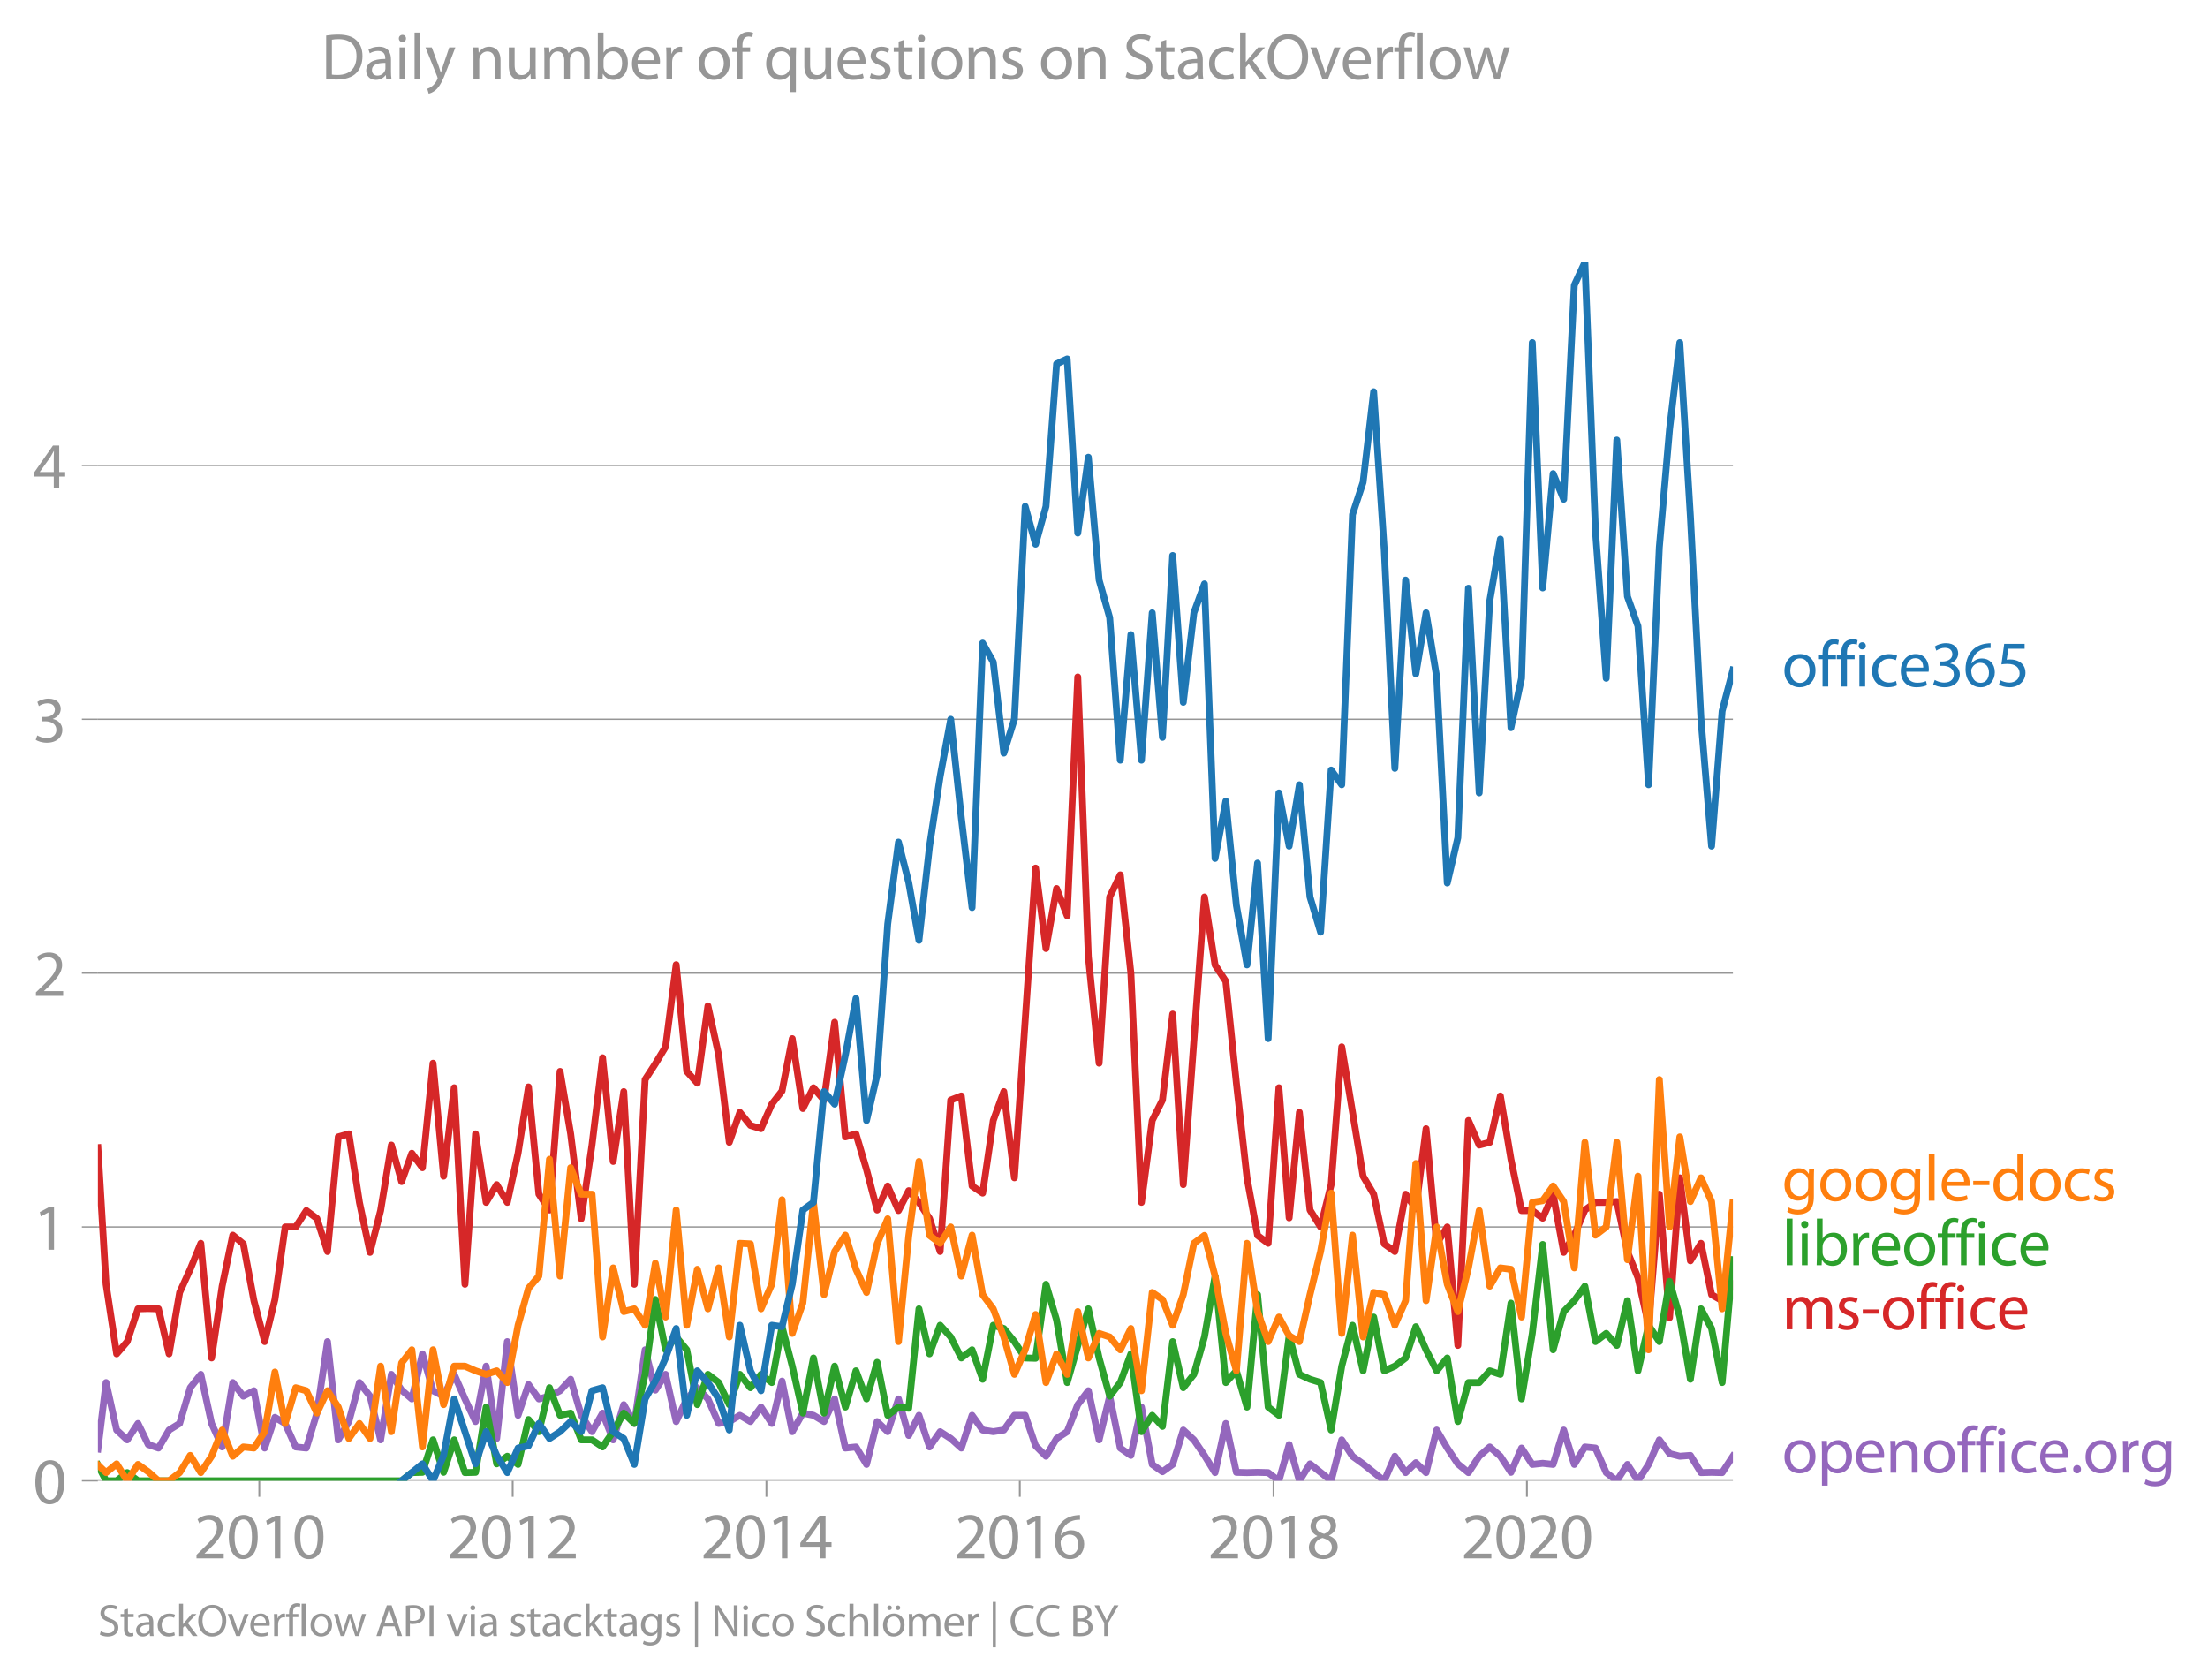 <svg xmlns:xlink="http://www.w3.org/1999/xlink" width="643.024" height="489.243" viewBox="0 0 482.268 366.932" xmlns="http://www.w3.org/2000/svg"><defs><style>*{stroke-linejoin:round;stroke-linecap:butt}</style></defs><g id="figure_1"><path d="M0 366.932h482.268V0H0v366.932z" style="fill:none" id="patch_1"/><g id="axes_1"><path d="M21.382 323.405h357.12V57.293H21.382v266.112z" style="fill:none" id="patch_2"/><g id="matplotlib.axis_1"><g id="xtick_1"><g id="line2d_1"><defs><path id="mb018fcff7b" d="M0 0v3.5" style="stroke:#969696;stroke-width:.4"/></defs><use xlink:href="#mb018fcff7b" x="56.635" y="323.405" style="fill:#969696;stroke:#969696;stroke-width:.4"/></g><g style="fill:#969696" transform="matrix(.14 0 0 -.14 42.272 340.345)" id="text_1"><defs><path id="MyriadPro-Regular-32" d="M2944 0v467H1075v13l333 307c877 845 1434 1466 1434 2234 0 595-378 1209-1274 1209-480 0-890-179-1178-422l180-397c192 160 505 352 883 352 621 0 825-390 825-813-6-627-486-1164-1548-2176L288 346V0h2656z" transform="scale(.016)"/><path id="MyriadPro-Regular-30" d="M1677 4230c-845 0-1447-768-1447-2163C243 691 794-70 1606-70c922 0 1447 780 1447 2195 0 1325-499 2105-1376 2105zm-32-435c582 0 845-672 845-1696 0-1062-276-1734-852-1734-512 0-844 614-844 1696 0 1133 358 1734 851 1734z" transform="scale(.016)"/><path id="MyriadPro-Regular-31" d="M1510 0h544v4160h-480l-908-486 108-429 724 390h12V0z" transform="scale(.016)"/></defs><use xlink:href="#MyriadPro-Regular-32"/><use xlink:href="#MyriadPro-Regular-30" x="51.3"/><use xlink:href="#MyriadPro-Regular-31" x="102.6"/><use xlink:href="#MyriadPro-Regular-30" x="153.9"/></g></g><g id="xtick_2"><use xlink:href="#mb018fcff7b" x="111.979" y="323.405" style="fill:#969696;stroke:#969696;stroke-width:.4" id="line2d_2"/><g style="fill:#969696" transform="matrix(.14 0 0 -.14 97.616 340.345)" id="text_2"><use xlink:href="#MyriadPro-Regular-32"/><use xlink:href="#MyriadPro-Regular-30" x="51.3"/><use xlink:href="#MyriadPro-Regular-31" x="102.6"/><use xlink:href="#MyriadPro-Regular-32" x="153.9"/></g></g><g id="xtick_3"><use xlink:href="#mb018fcff7b" x="167.399" y="323.405" style="fill:#969696;stroke:#969696;stroke-width:.4" id="line2d_3"/><g style="fill:#969696" transform="matrix(.14 0 0 -.14 153.035 340.345)" id="text_3"><defs><path id="MyriadPro-Regular-34" d="M2560 0v1133h582v441h-582v2586h-608L96 1504v-371h1933V0h531zM666 1574v13l1017 1415c115 192 218 371 346 614h19c-13-218-19-435-19-653V1574H666z" transform="scale(.016)"/></defs><use xlink:href="#MyriadPro-Regular-32"/><use xlink:href="#MyriadPro-Regular-30" x="51.3"/><use xlink:href="#MyriadPro-Regular-31" x="102.6"/><use xlink:href="#MyriadPro-Regular-34" x="153.9"/></g></g><g id="xtick_4"><use xlink:href="#mb018fcff7b" x="222.743" y="323.405" style="fill:#969696;stroke:#969696;stroke-width:.4" id="line2d_4"/><g style="fill:#969696" transform="matrix(.14 0 0 -.14 208.38 340.345)" id="text_4"><defs><path id="MyriadPro-Regular-36" d="M2662 4224c-102 0-243-6-409-32-525-64-986-275-1331-614-410-410-704-1056-704-1876C218 621 800-70 1690-70c864 0 1382 704 1382 1465 0 813-518 1344-1254 1344-461 0-807-217-1005-480h-19c96 685 563 1331 1446 1479 160 25 307 32 422 25v461zM1690 365c-589 0-903 505-916 1190 0 103 26 186 64 250 154 301 468 512 807 512 518 0 857-359 857-954s-326-998-806-998h-6z" transform="scale(.016)"/></defs><use xlink:href="#MyriadPro-Regular-32"/><use xlink:href="#MyriadPro-Regular-30" x="51.3"/><use xlink:href="#MyriadPro-Regular-31" x="102.6"/><use xlink:href="#MyriadPro-Regular-36" x="153.9"/></g></g><g id="xtick_5"><use xlink:href="#mb018fcff7b" x="278.162" y="323.405" style="fill:#969696;stroke:#969696;stroke-width:.4" id="line2d_5"/><g style="fill:#969696" transform="matrix(.14 0 0 -.14 263.8 340.345)" id="text_5"><defs><path id="MyriadPro-Regular-38" d="M1062 2170c-512-218-825-589-825-1114C237 448 762-70 1632-70c794 0 1414 486 1414 1209 0 506-320 871-838 1075v20c512 243 685 620 685 972 0 519-403 1024-1210 1024-729 0-1286-448-1286-1107 0-358 198-717 659-934l6-19zm583-1831c-531 0-851 371-832 794 0 397 262 717 749 857 563-160 915-403 915-908 0-423-327-743-832-743zm6 3488c506 0 704-345 704-678 0-378-275-634-633-755-480 128-794 352-794 768 0 358 256 665 723 665z" transform="scale(.016)"/></defs><use xlink:href="#MyriadPro-Regular-32"/><use xlink:href="#MyriadPro-Regular-30" x="51.3"/><use xlink:href="#MyriadPro-Regular-31" x="102.6"/><use xlink:href="#MyriadPro-Regular-38" x="153.9"/></g></g><g id="xtick_6"><use xlink:href="#mb018fcff7b" x="333.506" y="323.405" style="fill:#969696;stroke:#969696;stroke-width:.4" id="line2d_6"/><g style="fill:#969696" transform="matrix(.14 0 0 -.14 319.143 340.345)" id="text_6"><use xlink:href="#MyriadPro-Regular-32"/><use xlink:href="#MyriadPro-Regular-30" x="51.3"/><use xlink:href="#MyriadPro-Regular-32" x="102.6"/><use xlink:href="#MyriadPro-Regular-30" x="153.9"/></g></g></g><g id="matplotlib.axis_2"><g id="ytick_1"><path d="M21.382 323.405h357.12" clip-path="url(#paa26a4180e)" style="fill:none;stroke:#969696;stroke-width:.3;stroke-linecap:square" id="line2d_7"/><g id="line2d_8"><defs><path id="mc50cc8afb7" d="M0 0h-3.5" style="stroke:#969696;stroke-width:.3"/></defs><use xlink:href="#mc50cc8afb7" x="21.382" y="323.405" style="fill:#969696;stroke:#969696;stroke-width:.3"/></g><use xlink:href="#MyriadPro-Regular-30" style="fill:#969696" transform="matrix(.14 0 0 -.14 7.2 328.375)" id="text_7"/></g><g id="ytick_2"><path d="M21.382 267.965h357.12" clip-path="url(#paa26a4180e)" style="fill:none;stroke:#969696;stroke-width:.3;stroke-linecap:square" id="line2d_9"/><use xlink:href="#mc50cc8afb7" x="21.382" y="267.965" style="fill:#969696;stroke:#969696;stroke-width:.3" id="line2d_10"/><use xlink:href="#MyriadPro-Regular-31" style="fill:#969696" transform="matrix(.14 0 0 -.14 7.2 272.935)" id="text_8"/></g><g id="ytick_3"><path d="M21.382 212.525h357.12" clip-path="url(#paa26a4180e)" style="fill:none;stroke:#969696;stroke-width:.3;stroke-linecap:square" id="line2d_11"/><use xlink:href="#mc50cc8afb7" x="21.382" y="212.525" style="fill:#969696;stroke:#969696;stroke-width:.3" id="line2d_12"/><use xlink:href="#MyriadPro-Regular-32" style="fill:#969696" transform="matrix(.14 0 0 -.14 7.2 217.495)" id="text_9"/></g><g id="ytick_4"><path d="M21.382 157.085h357.12" clip-path="url(#paa26a4180e)" style="fill:none;stroke:#969696;stroke-width:.3;stroke-linecap:square" id="line2d_13"/><use xlink:href="#mc50cc8afb7" x="21.382" y="157.085" style="fill:#969696;stroke:#969696;stroke-width:.3" id="line2d_14"/><g style="fill:#969696" transform="matrix(.14 0 0 -.14 7.2 162.055)" id="text_10"><defs><path id="MyriadPro-Regular-33" d="M269 211C474 77 883-70 1350-70c999 0 1517 582 1517 1248 0 582-416 966-928 1068v13c512 186 768 551 768 979 0 506-371 992-1190 992-448 0-871-160-1088-320l147-409c179 128 499 275 832 275 518 0 730-294 730-627 0-493-519-704-928-704H896v-423h314c544 0 1068-249 1075-832 6-345-218-806-941-806-390 0-762 160-922 262L269 211z" transform="scale(.016)"/></defs><use xlink:href="#MyriadPro-Regular-33"/></g></g><g id="ytick_5"><path d="M21.382 101.645h357.12" clip-path="url(#paa26a4180e)" style="fill:none;stroke:#969696;stroke-width:.3;stroke-linecap:square" id="line2d_15"/><use xlink:href="#mc50cc8afb7" x="21.382" y="101.645" style="fill:#969696;stroke:#969696;stroke-width:.3" id="line2d_16"/><use xlink:href="#MyriadPro-Regular-34" style="fill:#969696" transform="matrix(.14 0 0 -.14 7.2 106.615)" id="text_11"/></g></g><path d="m21.382 316.475 1.783-14.53 2.31 10.372 2.313 2.146 2.35-3.577 2.237 4.6 2.234.766 2.314-3.935 2.313-1.43 2.312-7.81 2.312-2.92 2.35 10.73 2.313 5.126 2.314-14.069 2.31 2.981 2.313-1.192 2.35 12.519 2.237-6.707 2.234 1.341 2.314 5.127 2.313.239 2.312-7.63 2.312-15.62 2.35 21.461 2.313-3.994 2.314-8.525 2.31 2.981 2.313 9.538 2.35-14.307 2.236 3.45 2.235 1.915 2.314-9.836 2.313 8.048 2.312 1.192 2.312-4.769 2.35 5.365 2.313 4.948 2.314-12.101 2.31 15.797 2.313-21.162 2.35 16.095 2.274-6.722 2.273 3.145 2.314-.596 2.312-1.192 2.313-2.504 2.312 7.869 2.35 3.577 2.313-4.054 2.313 5.842 2.311-7.69 2.312 4.113 2.35-16.095 2.237 8.814 2.235-3.449 2.314 10.313 2.312-4.948 2.313-2.444 2.312 2.444 2.35 5.365 2.313-.417 2.313-1.371 2.311 1.371 2.312-3.16 2.35 3.577 2.237-9.26 2.235 11.049 2.314-4.054 2.312.477 2.313 1.371 2.312-4.948 2.35 10.73 2.312-.238 2.314 3.815 2.311-9.359 2.312 2.206 2.35-7.154 2.237 7.984 2.235-4.407 2.314 6.915 2.312-3.338 2.313 1.49 2.312 2.087 2.35-7.154 2.312 3.22 2.314.357 2.311-.358 2.312-3.219h2.35l2.275 6.66 2.273 2.282 2.314-3.875 2.312-1.49 2.312-5.902 2.313-3.04 2.35 10.73 2.312-9.538 2.314 11.327 2.31 1.61 2.313-10.552 2.35 12.518 2.237 1.597 2.235-1.597 2.314-7.51 2.312 2.145 2.312 3.398 2.313 3.756 2.35-10.73 2.312 10.67 2.314.06 2.31-.06 2.313.06 2.35 1.788 2.237-7.92 2.235 7.92 2.314-3.696 4.624 3.696 2.313-8.942 2.35 3.577 2.312 1.67 4.625 3.695 2.312-5.365 2.35 3.577 2.237-2.172 2.235 2.172 2.314-9.3 2.312 3.935 2.312 3.457 2.313 1.908 2.35-3.577 2.312-2.027 2.314 2.027 2.31 3.517 2.313-5.305 2.35 3.576 2.275-.246 2.273.246 2.313-7.51 2.313 7.51 2.312-3.815 2.312.239 2.35 5.365 2.313 1.788 2.314-3.577 2.31 3.577 2.313-3.577 2.35-5.365 2.237 3.002 2.235.575 2.313-.179 2.313 3.756 2.312-.06 2.312.06 2.35-3.577h0" clip-path="url(#paa26a4180e)" style="fill:none;stroke:#9467bd;stroke-width:1.5;stroke-linecap:square" id="line2d_17"/><path d="m21.382 250.64 1.783 29.844 2.31 15.201 2.313-2.682 2.35-7.154 2.237-.064 2.234.064 2.314 9.836 2.313-13.413 2.312-5.067 2.312-5.663 2.35 25.037 2.313-15.678 2.314-11.147 2.31 1.907 2.313 12.4 2.35 8.942 2.237-9.198 2.234-15.84h2.314l2.313-3.577 2.312 1.73 2.312 7.212 2.35-25.037 2.313-.656 2.314 14.963 2.31 10.91 2.313-9.122 2.35-14.307 2.236 7.984 2.235-6.195 2.314 3.16 2.313-22.833 2.312 24.68 2.312-19.314 2.35 42.92 2.313-32.846 2.314 14.963 2.31-3.875 2.313 3.875 2.35-10.73 2.274-14.492 2.273 23.434 2.314 3.457 2.312-30.283 2.313 13.651 2.312 18.54 2.35-16.096 2.313-19.076 2.313 22.653 2.311-15.26 2.312 42.086 2.35-44.71 2.237-3.449 2.235-3.704 2.314-17.944 2.312 23.309 2.313 2.563 2.312-16.87 2.35 10.73 2.313 19.076 2.313-6.557 2.311 2.861 2.312.715 2.35-5.365 2.237-2.874 2.235-11.433 2.314 15.261 2.312-4.53 2.313 2.682 2.312-16.99 2.35 25.038 2.312-.656 2.314 7.81 2.311 8.822 2.312-5.246 2.35 5.365 2.237-4.343 2.235 2.555 2.314 3.517 2.312 7.213 2.313-33.085 2.312-.894 2.35 19.672 2.312 1.55 2.314-15.857 2.311-6.319 2.312 18.838 4.625-67.65 2.273 17.575 2.314-13.115 2.312 5.961 2.312-52.16 2.313 61.102 2.35 23.25 2.312-36.305 2.314-4.829 2.31 21.461 2.313 50.075 2.35-17.884 2.237-4.47 2.235-18.779 2.314 37.258 4.624-62.832 2.313 14.844 2.35 3.577 2.312 22.235 2.314 20.686 2.31 12.578 2.313 1.729 2.35-33.98 2.237 28.423 2.235-23.057 2.314 21.341 2.312 3.696 2.312-9.24 2.313-30.104 4.662 28.256 2.314 3.935 2.31 10.85 2.313 1.668 2.35-12.518 2.237 3.193 2.235-17.5 2.314 25.156 2.312-3.696 2.312 25.872 2.313-49.12 2.35 5.364 2.312-.596 2.314-10.134 2.31 13.83 2.313 11.207h2.35l2.275 1.665 2.273-5.241 2.313 12.697 2.313-3.755 2.312-5.485 2.312-1.669h2.35l2.313-.179 2.314 10.91 2.31 5.722 2.313 10.373 2.35-28.614 2.237 26.953 2.235-30.53 2.313 18.122 2.313-3.815 2.312 11.207 2.312 1.312 2.35-3.577h0" clip-path="url(#paa26a4180e)" style="fill:none;stroke:#d62728;stroke-width:1.5;stroke-linecap:square" id="line2d_18"/><path d="m21.382 319.94 1.783 3.465h2.31l2.313-1.788 2.35 1.788h57.58l2.235-1.788 2.314-.06 2.313-7.094 2.312 7.094 2.312-7.094 2.35 7.154 2.313-.06 2.314-14.247 2.31 12.4 2.313-1.67 2.35 1.788 2.274-9.805 2.273 2.652 2.314-9.598 2.312 6.021 2.313-.477 2.312 5.842h2.35l2.313 1.55 2.313-3.338 2.311-4.054 2.312 2.265 2.35-10.73 2.237-16.35 2.235 10.985 2.314-2.802 2.312 2.802 2.313 11.982 2.312-6.617 2.35 1.788 2.313 4.83 2.313-6.618 2.311 2.921 2.312-2.92 2.35 1.787 2.237-12.199 2.235 8.623 2.314 10.253 2.312-12.042 2.313 12.042 2.312-10.253 2.35 8.942 2.312-7.929 2.314 6.14 2.311-7.988 2.312 11.565 2.35-1.788 2.237.255 2.235-21.716 2.314 9.836 2.312-6.26 2.313 2.564 2.312 4.59 2.35-1.788 2.312 6.438 2.314-11.803 2.311.715 2.312 2.862 2.35 3.576 2.275.062 2.273-16.157 2.314 7.81 2.312 13.65 4.625-16.095 2.35 10.73 2.312 8.346 2.314-2.98 2.31-6.26 2.313 16.99 2.35-3.577 2.237 2.427 2.235-18.522 2.314 10.074 2.312-2.92 2.312-8.168 2.313-13.294 2.35 23.25 2.312-2.564 2.314 7.929 2.31-24.56 2.313 24.56 2.35 1.788 2.237-17.373 2.235 8.431 2.314 1.073 2.312.715 2.312 10.373 2.313-13.95 2.35-8.941 2.312 9.955 2.314-11.744 2.31 11.744 2.313-1.013 2.35-1.789 2.237-6.834 2.235 5.046 2.314 4.59 2.312-2.802 2.312 13.89 2.313-8.525h2.35l2.312-2.563 2.314.775 2.31-15.559 2.313 20.924 2.35-14.307 2.275-19.425 2.273 23.002 2.313-8.346 2.313-2.384 2.312-3.16 2.312 12.102 2.35-1.789 2.313 2.623 2.314-9.776 2.31 15.32 2.313-9.955 2.35 3.577 2.237-13.158 2.235 7.792 2.313 13.592 2.313-15.38 2.312 4.292 2.312 11.803 2.35-26.825h0" clip-path="url(#paa26a4180e)" style="fill:none;stroke:#2ca02c;stroke-width:1.5;stroke-linecap:square" id="line2d_19"/><g style="fill:#1f77b4" transform="matrix(.14 0 0 -.14 389.215 149.939)" id="text_12"><defs><path id="MyriadPro-Regular-6f" d="M1779 3168c-857 0-1536-608-1536-1645C243 544 890-70 1728-70c749 0 1542 499 1542 1644 0 948-601 1594-1491 1594zm-13-422c666 0 928-666 928-1191 0-697-403-1203-940-1203-551 0-941 512-941 1190 0 589 288 1204 953 1204z" transform="scale(.016)"/><path id="MyriadPro-Regular-66" d="M1082 0v2669h748v429h-748v166c0 474 121 896 601 896 160 0 275-32 359-70l76 435c-108 45-281 89-480 89-262 0-544-83-755-288-262-249-358-646-358-1081v-147H90v-429h435V0h557z" transform="scale(.016)"/><path id="MyriadPro-Regular-69" d="M1030 0v3098H467V0h563zM749 4320c-205 0-352-154-352-352 0-192 141-346 339-346 224 0 365 154 358 346 0 198-134 352-345 352z" transform="scale(.016)"/><path id="MyriadPro-Regular-63" d="M2579 538c-160-71-371-154-691-154-614 0-1075 442-1075 1158 0 647 384 1172 1094 1172 307 0 519-71 653-148l128 436c-154 76-448 160-781 160-1011 0-1664-692-1664-1645C243 570 851-70 1786-70c416 0 742 108 889 185l-96 423z" transform="scale(.016)"/><path id="MyriadPro-Regular-65" d="M2957 1446c6 58 19 148 19 263 0 569-269 1459-1280 1459-902 0-1453-736-1453-1670C243 563 813-70 1766-70c493 0 832 108 1031 198l-96 403c-211-89-455-160-858-160-563 0-1049 314-1062 1075h2176zM787 1850c45 390 295 915 864 915 634 0 787-557 781-915H787z" transform="scale(.016)"/><path id="MyriadPro-Regular-35" d="M2771 4160H781L512 2163c154 19 339 45 576 45 832 0 1190-384 1197-922 0-556-455-902-986-902-377 0-717 128-889 230L269 186C467 58 851-70 1306-70c902 0 1548 608 1548 1420 0 525-268 884-595 1069-256 154-576 224-896 224-153 0-243-13-339-25l160 1068h1587v474z" transform="scale(.016)"/></defs><use xlink:href="#MyriadPro-Regular-6f"/><use xlink:href="#MyriadPro-Regular-66" x="54.9"/><use xlink:href="#MyriadPro-Regular-66" x="84.1"/><use xlink:href="#MyriadPro-Regular-69" x="113.3"/><use xlink:href="#MyriadPro-Regular-63" x="136.7"/><use xlink:href="#MyriadPro-Regular-65" x="181.5"/><use xlink:href="#MyriadPro-Regular-33" x="231.6"/><use xlink:href="#MyriadPro-Regular-36" x="282.9"/><use xlink:href="#MyriadPro-Regular-35" x="334.2"/></g><g style="fill:#ff7f0e" transform="matrix(.14 0 0 -.14 389.215 262.24)" id="text_13"><defs><path id="MyriadPro-Regular-67" d="M3110 2246c0 378 13 628 26 852h-493l-25-468h-13c-135 256-429 538-967 538-710 0-1395-595-1395-1645C243 666 794 13 1562 13c480 0 812 230 985 518h13V186c0-781-422-1082-998-1082-384 0-704 115-909 243l-141-429c250-166 659-256 1030-256 391 0 826 90 1127 372 301 268 441 704 441 1414v1798zm-556-928c0-96-13-204-45-300-122-359-435-576-781-576-608 0-915 505-915 1113 0 717 384 1171 921 1171 410 0 685-268 788-595 25-77 32-160 32-256v-557z" transform="scale(.016)"/><path id="MyriadPro-Regular-6c" d="M467 0h563v4544H467V0z" transform="scale(.016)"/><path id="MyriadPro-Regular-2d" d="M192 1939v-416h1581v416H192z" transform="scale(.016)"/><path id="MyriadPro-Regular-64" d="M2579 4544V2694h-13c-140 250-460 474-934 474-755 0-1395-634-1389-1664C243 563 819-70 1568-70c506 0 883 262 1056 608h13l25-538h506c-19 211-26 525-26 800v3744h-563zm0-3245c0-89-6-166-25-243-103-422-448-672-826-672-608 0-915 518-915 1146 0 684 345 1196 928 1196 422 0 729-294 813-652 19-71 25-167 25-237v-538z" transform="scale(.016)"/><path id="MyriadPro-Regular-73" d="M250 147C467 19 781-70 1120-70c736 0 1158 390 1158 934 0 461-275 730-812 934-404 154-589 269-589 525 0 231 185 423 518 423 288 0 512-103 634-180l141 410c-173 102-448 192-762 192-666 0-1069-410-1069-909 0-371 263-678 819-877 416-153 576-300 576-569 0-256-192-461-601-461-282 0-576 115-743 224L250 147z" transform="scale(.016)"/></defs><use xlink:href="#MyriadPro-Regular-67"/><use xlink:href="#MyriadPro-Regular-6f" x="55.9"/><use xlink:href="#MyriadPro-Regular-6f" x="110.8"/><use xlink:href="#MyriadPro-Regular-67" x="165.7"/><use xlink:href="#MyriadPro-Regular-6c" x="221.6"/><use xlink:href="#MyriadPro-Regular-65" x="245.2"/><use xlink:href="#MyriadPro-Regular-2d" x="295.3"/><use xlink:href="#MyriadPro-Regular-64" x="326"/><use xlink:href="#MyriadPro-Regular-6f" x="382.4"/><use xlink:href="#MyriadPro-Regular-63" x="437.3"/><use xlink:href="#MyriadPro-Regular-73" x="482.1"/></g><g style="fill:#2ca02c" transform="matrix(.14 0 0 -.14 389.215 276.318)" id="text_14"><defs><path id="MyriadPro-Regular-62" d="M467 800c0-275-13-589-25-800h486l26 512h19c230-410 589-582 1037-582 691 0 1388 550 1388 1657 7 941-537 1581-1305 1581-499 0-858-224-1056-570h-13v1946H467V800zm557 998c0 90 19 167 32 231 115 429 474 691 858 691 601 0 921-531 921-1152 0-710-352-1190-941-1190-409 0-736 268-844 659-13 64-26 134-26 205v556z" transform="scale(.016)"/><path id="MyriadPro-Regular-72" d="M467 0h557v1651c0 96 13 186 26 263 76 422 358 723 755 723 77 0 134-7 192-19v531c-51 13-96 19-160 19-378 0-717-262-858-678h-25l-20 608H442c19-288 25-602 25-967V0z" transform="scale(.016)"/></defs><use xlink:href="#MyriadPro-Regular-6c"/><use xlink:href="#MyriadPro-Regular-69" x="23.6"/><use xlink:href="#MyriadPro-Regular-62" x="47"/><use xlink:href="#MyriadPro-Regular-72" x="103.9"/><use xlink:href="#MyriadPro-Regular-65" x="136.6"/><use xlink:href="#MyriadPro-Regular-6f" x="186.7"/><use xlink:href="#MyriadPro-Regular-66" x="241.6"/><use xlink:href="#MyriadPro-Regular-66" x="270.8"/><use xlink:href="#MyriadPro-Regular-69" x="300"/><use xlink:href="#MyriadPro-Regular-63" x="323.4"/><use xlink:href="#MyriadPro-Regular-65" x="368.2"/></g><g style="fill:#d62728" transform="matrix(.14 0 0 -.14 389.215 290.318)" id="text_15"><defs><path id="MyriadPro-Regular-6d" d="M467 0h551v1869c0 96 12 192 44 275 90 282 346 563 698 563 429 0 646-358 646-851V0h551v1914c0 102 19 204 45 281 96 275 345 512 665 512 455 0 672-358 672-953V0h551v1824c0 1075-608 1344-1018 1344-294 0-499-77-685-218-128-96-249-230-345-403h-13c-135 365-455 621-877 621-512 0-800-275-973-570h-19l-26 500H442c19-256 25-519 25-839V0z" transform="scale(.016)"/></defs><use xlink:href="#MyriadPro-Regular-6d"/><use xlink:href="#MyriadPro-Regular-73" x="83.4"/><use xlink:href="#MyriadPro-Regular-2d" x="123"/><use xlink:href="#MyriadPro-Regular-6f" x="153.7"/><use xlink:href="#MyriadPro-Regular-66" x="208.6"/><use xlink:href="#MyriadPro-Regular-66" x="237.8"/><use xlink:href="#MyriadPro-Regular-69" x="267"/><use xlink:href="#MyriadPro-Regular-63" x="290.4"/><use xlink:href="#MyriadPro-Regular-65" x="335.2"/></g><g style="fill:#9467bd" transform="matrix(.14 0 0 -.14 389.215 321.623)" id="text_16"><defs><path id="MyriadPro-Regular-70" d="M467-1267h557V416h13c185-307 544-486 953-486 730 0 1408 550 1408 1664 0 940-563 1574-1312 1574-505 0-870-224-1100-602h-13l-26 532H442c12-295 25-615 25-1012v-3353zm557 3059c0 77 19 160 38 230 109 423 468 698 852 698 595 0 921-531 921-1152 0-710-345-1197-941-1197-403 0-742 269-844 659-13 71-26 148-26 231v531z" transform="scale(.016)"/><path id="MyriadPro-Regular-6e" d="M467 0h563v1862c0 96 13 192 39 263 96 313 384 576 755 576 531 0 717-416 717-915V0h563v1850c0 1062-666 1318-1094 1318-512 0-871-288-1024-582h-13l-32 512H442c19-256 25-519 25-839V0z" transform="scale(.016)"/><path id="MyriadPro-Regular-2e" d="M710-70c237 0 384 172 384 403 0 237-153 403-377 403S333 570 333 333c0-231 153-403 371-403h6z" transform="scale(.016)"/></defs><use xlink:href="#MyriadPro-Regular-6f"/><use xlink:href="#MyriadPro-Regular-70" x="54.9"/><use xlink:href="#MyriadPro-Regular-65" x="111.8"/><use xlink:href="#MyriadPro-Regular-6e" x="161.9"/><use xlink:href="#MyriadPro-Regular-6f" x="217.4"/><use xlink:href="#MyriadPro-Regular-66" x="272.3"/><use xlink:href="#MyriadPro-Regular-66" x="301.5"/><use xlink:href="#MyriadPro-Regular-69" x="330.7"/><use xlink:href="#MyriadPro-Regular-63" x="354.1"/><use xlink:href="#MyriadPro-Regular-65" x="398.9"/><use xlink:href="#MyriadPro-Regular-2e" x="449"/><use xlink:href="#MyriadPro-Regular-6f" x="469.7"/><use xlink:href="#MyriadPro-Regular-72" x="524.6"/><use xlink:href="#MyriadPro-Regular-67" x="557.3"/></g><g style="fill:#969696" transform="matrix(.097 0 0 -.097 21.382 357.303)" id="text_17"><defs><path id="MyriadPro-Regular-53" d="M269 211C499 58 954-70 1370-70c1017 0 1510 582 1510 1248 0 633-371 985-1101 1267-595 230-857 429-857 832 0 294 224 646 812 646 391 0 679-128 820-205l153 455c-192 109-512 211-953 211-839 0-1396-499-1396-1171 0-608 436-973 1140-1223 582-224 812-454 812-857 0-435-332-736-902-736-384 0-749 128-998 281L269 211z" transform="scale(.016)"/><path id="MyriadPro-Regular-74" d="M595 3667v-569H115v-429h480V979c0-365 58-640 218-806C947 19 1158-70 1421-70c217 0 390 38 499 83l-26 422c-83-25-172-38-326-38-314 0-422 217-422 601v1671h806v429h-806v742l-551-173z" transform="scale(.016)"/><path id="MyriadPro-Regular-61" d="M2643 1901c0 621-230 1267-1177 1267-391 0-762-109-1018-275l128-371c218 140 518 230 806 230 634 0 704-461 704-717v-64C890 1978 224 1568 224 819c0-448 320-889 947-889 442 0 775 217 947 460h20l44-390h512c-38 211-51 474-51 742v1159zm-544-858c0-57-13-121-32-179-89-262-345-518-749-518-288 0-531 172-531 537 0 602 698 711 1312 698v-538z" transform="scale(.016)"/><path id="MyriadPro-Regular-6b" d="M1024 4544H467V0h557v1165l288 320L2381 0h685L1702 1824l1197 1274h-678l-909-1069c-90-109-198-243-275-352h-13v2867z" transform="scale(.016)"/><path id="MyriadPro-Regular-4f" d="M2234 4384c-1152 0-2004-896-2004-2266C230 813 1030-70 2170-70c1100 0 2003 787 2003 2272 0 1280-762 2182-1939 2182zm-26-454c928 0 1376-896 1376-1754 0-979-499-1792-1382-1792-877 0-1376 826-1376 1747 0 947 460 1799 1382 1799z" transform="scale(.016)"/><path id="MyriadPro-Regular-76" d="M83 3098 1261 0h537l1216 3098h-588l-602-1741c-102-282-192-538-262-794h-20c-64 256-147 512-249 794L685 3098H83z" transform="scale(.016)"/><path id="MyriadPro-Regular-77" d="M115 3098 1050 0h512l499 1472c109 333 205 653 281 1024h13c77-365 167-672 275-1018L3104 0h512l998 3098h-556l-442-1556c-102-364-186-691-237-1004h-19c-70 313-160 640-275 1011l-480 1549h-474l-505-1575c-103-339-205-672-276-985h-19c-57 320-141 640-230 985L691 3098H115z" transform="scale(.016)"/><path id="MyriadPro-Regular-41" d="M2714 1357 3174 0h596L2298 4314h-672L160 0h576l448 1357h1530zm-1415 435 423 1248c83 262 153 525 217 781h13c64-250 128-506 224-787l422-1242H1299z" transform="scale(.016)"/><path id="MyriadPro-Regular-50" d="M486 0h557v1728c128-32 282-38 448-38 544 0 1024 160 1319 473 217 224 332 531 332 922 0 384-140 697-377 902-256 231-659 359-1210 359-448 0-800-39-1069-84V0zm557 3859c96 26 282 45 525 45 614 0 1018-275 1018-845 0-595-410-921-1082-921-186 0-339 12-461 44v1677z" transform="scale(.016)"/><path id="MyriadPro-Regular-49" d="M486 4314V0h557v4314H486z" transform="scale(.016)"/><path id="MyriadPro-Regular-7c" d="M550 4800v-6400h429v6400H550z" transform="scale(.016)"/><path id="MyriadPro-Regular-4e" d="M1011 0v1843c0 717-13 1235-45 1779l20 7c217-467 505-960 806-1440L3162 0h563v4314h-525V2509c0-672 13-1197 64-1773l-13-6c-205 441-454 896-774 1401L1094 4314H486V0h525z" transform="scale(.016)"/><path id="MyriadPro-Regular-68" d="M467 0h563v1869c0 109 7 192 39 269 102 307 390 563 755 563 531 0 717-423 717-922V0h563v1843c0 1069-666 1325-1082 1325-211 0-409-64-576-160-172-96-313-237-403-397h-13v1933H467V0z" transform="scale(.016)"/><path id="MyriadPro-Regular-f6" d="M1165 3648c185 0 313 154 313 326 0 186-134 327-313 327s-327-147-327-327c0-172 135-326 320-326h7zm1184 0c185 0 313 154 313 326 0 186-134 327-313 327s-320-147-320-327c0-172 128-326 313-326h7zm-570-480c-857 0-1536-608-1536-1645C243 544 890-70 1728-70c749 0 1542 499 1542 1644 0 948-601 1594-1491 1594zm-13-422c666 0 928-666 928-1191 0-697-403-1203-940-1203-551 0-941 512-941 1190 0 589 288 1204 953 1204z" transform="scale(.016)"/><path id="MyriadPro-Regular-43" d="M3386 582c-224-108-570-179-909-179-1050 0-1658 679-1658 1735 0 1132 672 1779 1683 1779 359 0 660-77 871-179l134 454c-147 77-486 192-1024 192-1337 0-2253-915-2253-2266C230 704 1146-70 2362-70c524 0 934 108 1139 211l-115 441z" transform="scale(.016)"/><path id="MyriadPro-Regular-42" d="M486 13c186-26 480-51 864-51 704 0 1191 128 1492 403 217 211 364 493 364 864 0 640-480 979-889 1081v13c454 167 729 531 729 947 0 340-134 596-358 762-269 218-627 314-1184 314-390 0-774-39-1018-90V13zm557 3865c90 20 237 39 493 39 563 0 947-199 947-704 0-416-345-723-934-723h-506v1388zm0-1811h461c608 0 1114-243 1114-832 0-627-532-838-1108-838-198 0-358 6-467 25v1645z" transform="scale(.016)"/><path id="MyriadPro-Regular-59" d="M2010 0v1837l1446 2477h-634l-620-1191c-167-326-314-608-436-889h-12c-135 300-263 563-429 889L717 4314H83l1363-2484V0h564z" transform="scale(.016)"/></defs><use xlink:href="#MyriadPro-Regular-53"/><use xlink:href="#MyriadPro-Regular-74" x="49.3"/><use xlink:href="#MyriadPro-Regular-61" x="82.4"/><use xlink:href="#MyriadPro-Regular-63" x="130.6"/><use xlink:href="#MyriadPro-Regular-6b" x="175.4"/><use xlink:href="#MyriadPro-Regular-4f" x="222.3"/><use xlink:href="#MyriadPro-Regular-76" x="291.2"/><use xlink:href="#MyriadPro-Regular-65" x="339.3"/><use xlink:href="#MyriadPro-Regular-72" x="389.4"/><use xlink:href="#MyriadPro-Regular-66" x="422.1"/><use xlink:href="#MyriadPro-Regular-6c" x="451.3"/><use xlink:href="#MyriadPro-Regular-6f" x="474.9"/><use xlink:href="#MyriadPro-Regular-77" x="529.8"/><use xlink:href="#MyriadPro-Regular-20" x="603.4"/><use xlink:href="#MyriadPro-Regular-41" x="624.6"/><use xlink:href="#MyriadPro-Regular-50" x="685.8"/><use xlink:href="#MyriadPro-Regular-49" x="739"/><use xlink:href="#MyriadPro-Regular-20" x="762.9"/><use xlink:href="#MyriadPro-Regular-76" x="784.1"/><use xlink:href="#MyriadPro-Regular-69" x="832.2"/><use xlink:href="#MyriadPro-Regular-61" x="855.6"/><use xlink:href="#MyriadPro-Regular-20" x="903.8"/><use xlink:href="#MyriadPro-Regular-73" x="925"/><use xlink:href="#MyriadPro-Regular-74" x="964.6"/><use xlink:href="#MyriadPro-Regular-61" x="997.7"/><use xlink:href="#MyriadPro-Regular-63" x="1045.9"/><use xlink:href="#MyriadPro-Regular-6b" x="1090.7"/><use xlink:href="#MyriadPro-Regular-74" x="1137.6"/><use xlink:href="#MyriadPro-Regular-61" x="1170.7"/><use xlink:href="#MyriadPro-Regular-67" x="1218.9"/><use xlink:href="#MyriadPro-Regular-73" x="1274.8"/><use xlink:href="#MyriadPro-Regular-20" x="1314.4"/><use xlink:href="#MyriadPro-Regular-7c" x="1335.6"/><use xlink:href="#MyriadPro-Regular-20" x="1359.5"/><use xlink:href="#MyriadPro-Regular-4e" x="1380.7"/><use xlink:href="#MyriadPro-Regular-69" x="1446.5"/><use xlink:href="#MyriadPro-Regular-63" x="1469.9"/><use xlink:href="#MyriadPro-Regular-6f" x="1514.7"/><use xlink:href="#MyriadPro-Regular-20" x="1569.6"/><use xlink:href="#MyriadPro-Regular-53" x="1590.8"/><use xlink:href="#MyriadPro-Regular-63" x="1640.1"/><use xlink:href="#MyriadPro-Regular-68" x="1684.9"/><use xlink:href="#MyriadPro-Regular-6c" x="1740.4"/><use xlink:href="#MyriadPro-Regular-f6" x="1764"/><use xlink:href="#MyriadPro-Regular-6d" x="1818.9"/><use xlink:href="#MyriadPro-Regular-65" x="1902.3"/><use xlink:href="#MyriadPro-Regular-72" x="1952.4"/><use xlink:href="#MyriadPro-Regular-20" x="1985.1"/><use xlink:href="#MyriadPro-Regular-7c" x="2006.3"/><use xlink:href="#MyriadPro-Regular-20" x="2030.2"/><use xlink:href="#MyriadPro-Regular-43" x="2051.4"/><use xlink:href="#MyriadPro-Regular-43" x="2109.4"/><use xlink:href="#MyriadPro-Regular-20" x="2167.4"/><use xlink:href="#MyriadPro-Regular-42" x="2188.6"/><use xlink:href="#MyriadPro-Regular-59" x="2242.8"/></g><g style="fill:#969696" transform="matrix(.14 0 0 -.14 70.155 17.293)" id="text_18"><defs><path id="MyriadPro-Regular-44" d="M486 13c282-32 615-51 1012-51 838 0 1504 217 1907 620 403 397 621 973 621 1677 0 698-224 1197-608 1549-378 352-948 538-1748 538-441 0-844-39-1184-90V13zm557 3833c147 32 365 58 653 58 1178 0 1754-646 1747-1664 0-1165-646-1830-1837-1830-217 0-422 6-563 32v3404z" transform="scale(.016)"/><path id="MyriadPro-Regular-79" d="M58 3098 1203 243c26-70 39-115 39-147s-20-77-45-134c-128-288-320-506-474-628-166-140-352-230-493-275l141-473c141 25 416 121 691 364 384 333 660 877 1063 1940l845 2208h-596l-614-1818c-77-224-141-461-198-646h-13c-51 185-128 428-199 633L672 3098H58z" transform="scale(.016)"/><path id="MyriadPro-Regular-75" d="M3059 3098h-563V1197c0-103-19-205-51-288-103-250-365-512-743-512-512 0-691 397-691 985v1716H448V1286C448 198 1030-70 1517-70c550 0 877 326 1024 576h13l32-506h499c-19 243-26 525-26 845v2253z" transform="scale(.016)"/><path id="MyriadPro-Regular-71" d="M2579-1267h563v3513c0 320 7 589 20 852h-532l-19-468h-13c-153 301-473 538-953 538-653 0-1402-512-1402-1670C243 557 832-70 1555-70c499 0 845 243 1011 550h13v-1747zm0 2528c0-83-19-192-45-269-128-390-441-614-806-614-621 0-915 537-915 1152 0 697 352 1190 934 1190 423 0 723-294 807-640 19-70 25-160 25-237v-582z" transform="scale(.016)"/></defs><use xlink:href="#MyriadPro-Regular-44"/><use xlink:href="#MyriadPro-Regular-61" x="66.6"/><use xlink:href="#MyriadPro-Regular-69" x="114.8"/><use xlink:href="#MyriadPro-Regular-6c" x="138.2"/><use xlink:href="#MyriadPro-Regular-79" x="161.8"/><use xlink:href="#MyriadPro-Regular-20" x="208.9"/><use xlink:href="#MyriadPro-Regular-6e" x="230.1"/><use xlink:href="#MyriadPro-Regular-75" x="285.6"/><use xlink:href="#MyriadPro-Regular-6d" x="340.7"/><use xlink:href="#MyriadPro-Regular-62" x="424.1"/><use xlink:href="#MyriadPro-Regular-65" x="481"/><use xlink:href="#MyriadPro-Regular-72" x="531.1"/><use xlink:href="#MyriadPro-Regular-20" x="563.8"/><use xlink:href="#MyriadPro-Regular-6f" x="585"/><use xlink:href="#MyriadPro-Regular-66" x="639.9"/><use xlink:href="#MyriadPro-Regular-20" x="669.1"/><use xlink:href="#MyriadPro-Regular-71" x="690.3"/><use xlink:href="#MyriadPro-Regular-75" x="746.6"/><use xlink:href="#MyriadPro-Regular-65" x="801.7"/><use xlink:href="#MyriadPro-Regular-73" x="851.8"/><use xlink:href="#MyriadPro-Regular-74" x="891.4"/><use xlink:href="#MyriadPro-Regular-69" x="924.5"/><use xlink:href="#MyriadPro-Regular-6f" x="947.9"/><use xlink:href="#MyriadPro-Regular-6e" x="1002.8"/><use xlink:href="#MyriadPro-Regular-73" x="1058.3"/><use xlink:href="#MyriadPro-Regular-20" x="1097.9"/><use xlink:href="#MyriadPro-Regular-6f" x="1119.1"/><use xlink:href="#MyriadPro-Regular-6e" x="1174"/><use xlink:href="#MyriadPro-Regular-20" x="1229.5"/><use xlink:href="#MyriadPro-Regular-53" x="1250.7"/><use xlink:href="#MyriadPro-Regular-74" x="1300"/><use xlink:href="#MyriadPro-Regular-61" x="1333.1"/><use xlink:href="#MyriadPro-Regular-63" x="1381.3"/><use xlink:href="#MyriadPro-Regular-6b" x="1426.1"/><use xlink:href="#MyriadPro-Regular-4f" x="1473"/><use xlink:href="#MyriadPro-Regular-76" x="1541.9"/><use xlink:href="#MyriadPro-Regular-65" x="1590"/><use xlink:href="#MyriadPro-Regular-72" x="1640.1"/><use xlink:href="#MyriadPro-Regular-66" x="1672.8"/><use xlink:href="#MyriadPro-Regular-6c" x="1702"/><use xlink:href="#MyriadPro-Regular-6f" x="1725.6"/><use xlink:href="#MyriadPro-Regular-77" x="1780.5"/></g><path d="m21.382 319.94 1.783 1.677 2.31-1.908 2.313 3.696 2.35-3.577 2.237 1.597 2.234 1.98h2.314l2.313-1.788 2.312-3.756 2.312 3.756 2.35-3.577 2.313-5.723 2.314 5.723 2.31-2.027 2.313.239 2.35-3.577 2.237-13.03 2.234 11.241 2.314-7.809 2.313.656 2.312 4.888 2.312-4.888 2.35 3.577 2.313 6.855 2.314-3.279 2.31 3.28 2.313-15.798 2.35 14.307 2.236-15.01 2.235-2.874 2.314 21.222 2.313-21.222 2.312 11.982 2.312-8.405h2.35l2.313 1.013 2.314.775 2.31-.775 2.313 2.563 2.35-12.518 2.274-8.079 2.273-2.652 2.314-25.514 2.312 25.514 2.313-23.666 2.312 5.783h2.35l2.313 31.177 2.313-15.082 2.311 9.538 2.312-.596 2.35 3.577 2.237-13.54 2.235 11.751 2.314-23.368 2.312 25.157 2.313-12.22 2.312 8.643 2.35-8.942 2.313 15.082 2.313-20.447 2.311.12 2.312 14.187 2.35-5.365 2.237-18.459 2.235 29.19 2.314-6.618 2.312-21.997 2.313 20.15 2.312-9.42 2.35-3.576 2.312 7.451 2.314 5.067 2.311-10.61 2.312-5.485 2.35 26.826 2.237-23.058 2.235-16.287 2.314 16.155 2.312 1.729 2.313-3.577 2.312 10.73 2.35-8.941 2.312 12.995 2.314 3.1 2.311 6.14 2.312 8.167 2.35-5.365 2.275-7.709 2.273 14.862 2.314-6.259 2.312 4.471 2.312-13.71 2.313 10.133 2.35-5.365 2.312.775 2.314 2.802 2.31-4.65 2.313 13.592 2.35-21.46 2.237 1.532 2.235 5.62 2.314-6.676 2.312-11.207 2.312-1.729 2.313 8.882 2.35 12.52 2.312 8.166 2.314-27.84 2.31 14.904 2.313 6.558 2.35-5.366 2.237 4.088 2.235 1.278 2.314-10.254 2.312-9.419 2.312-12.757 2.313 30.641 2.35-21.46 2.312 22.235 2.314-9.717 2.31.477 2.313 6.677 2.35-5.365 2.237-29.956 2.235 29.956 2.314-16.096 2.312 12.519 2.312 5.961 2.313-9.538 2.35-12.519 2.312 16.513 2.314-3.994 2.31.298 2.313 10.432 2.35-25.037 2.275-.37 2.273-3.207 2.313 3.398 2.313 14.486 2.312-27.422 2.312 20.269 2.35-1.789 2.313-18.48 2.314 25.634 2.31-18.242 2.313 37.914 2.35-59.017 2.237 32.191 2.235-19.672 2.313 14.128 2.313-5.186 2.312 5.186 2.312 23.428 2.35-23.249h0" clip-path="url(#paa26a4180e)" style="fill:none;stroke:#ff7f0e;stroke-width:1.5;stroke-linecap:square" id="line2d_20"/><path d="m87.718 323.405 2.235-1.788 2.314-1.908 2.313 3.696 2.312-5.544 2.312-12.34 2.35 7.154 2.313 7.034 2.314-7.034 2.31 5.186 2.313 3.756 2.35-5.365 2.274-.494 2.273-4.872 2.314 3.28 2.312-1.491 2.313-2.206 2.312 2.206 2.35-8.942 2.313-.656 2.313 9.598 2.311 1.49 2.312 5.663 2.35-14.307 2.237-3.896 2.235-5.046 2.314-6.438 2.312 18.957 2.313-9.717 2.312 2.563 2.35 3.577 2.313 6.796 2.313-22.891 2.311 9.955 2.312 4.352 2.35-14.307 2.237.32 2.235-9.262 2.314-16.215 2.312-1.669 2.313-24.203 2.312 2.742 2.35-10.73 2.312-12.34 2.314 26.647 2.311-10.015 2.312-32.906 2.35-17.884 2.237 8.814 2.235 12.647 2.314-20.567 2.312-15.201 2.313-12.519 2.312 21.46 2.35 19.673 2.312-57.765 2.314 4.113 2.311 19.911 2.312-7.392 2.35-46.498 2.275 8.264 2.273-8.264 2.314-31.118 2.312-1.073 2.312 38.033 2.313-16.572 2.35 26.826 2.312 8.226 2.314 31.118 2.31-27.422 2.313 27.422 2.35-32.19 2.237 27.208 2.235-39.728 2.314 32.072 2.312-19.553 2.312-6.319 2.313 59.97 2.35-12.518 2.312 22.772 2.314 12.996 2.31-22.236 2.313 38.331 2.35-53.651 2.237 11.624 2.235-13.413 2.314 24.501 2.312 7.69 2.312-35.41 2.313 3.22 2.35-59.018 2.312-7.034 2.314-19.791 2.31 34.575 2.313 47.69 2.35-41.132 2.237 20.502 2.235-13.349 2.314 14.01 2.312 45.007 2.312-9.896 2.313-54.486 2.35 44.71 2.312-41.968 2.314-13.472 2.31 41.192 2.313-10.79 2.35-73.324 2.275 53.59 2.273-24.975 2.313 5.603 2.313-46.736 2.312-5.008 2.312 58.66 2.35 32.19 2.313-52.042 2.314 34.158 2.31 6.498 2.313 34.635 2.35-51.863 2.237-25.804L366.9 74.82l2.313 37.914 2.313 44.352 2.312 27.72 2.312-29.508 2.35-8.942" clip-path="url(#paa26a4180e)" style="fill:none;stroke:#1f77b4;stroke-width:1.5;stroke-linecap:square" id="line2d_21"/></g></g><defs><clipPath id="paa26a4180e"><path d="M21.382 57.293h357.12v266.112H21.382z"/></clipPath></defs></svg>